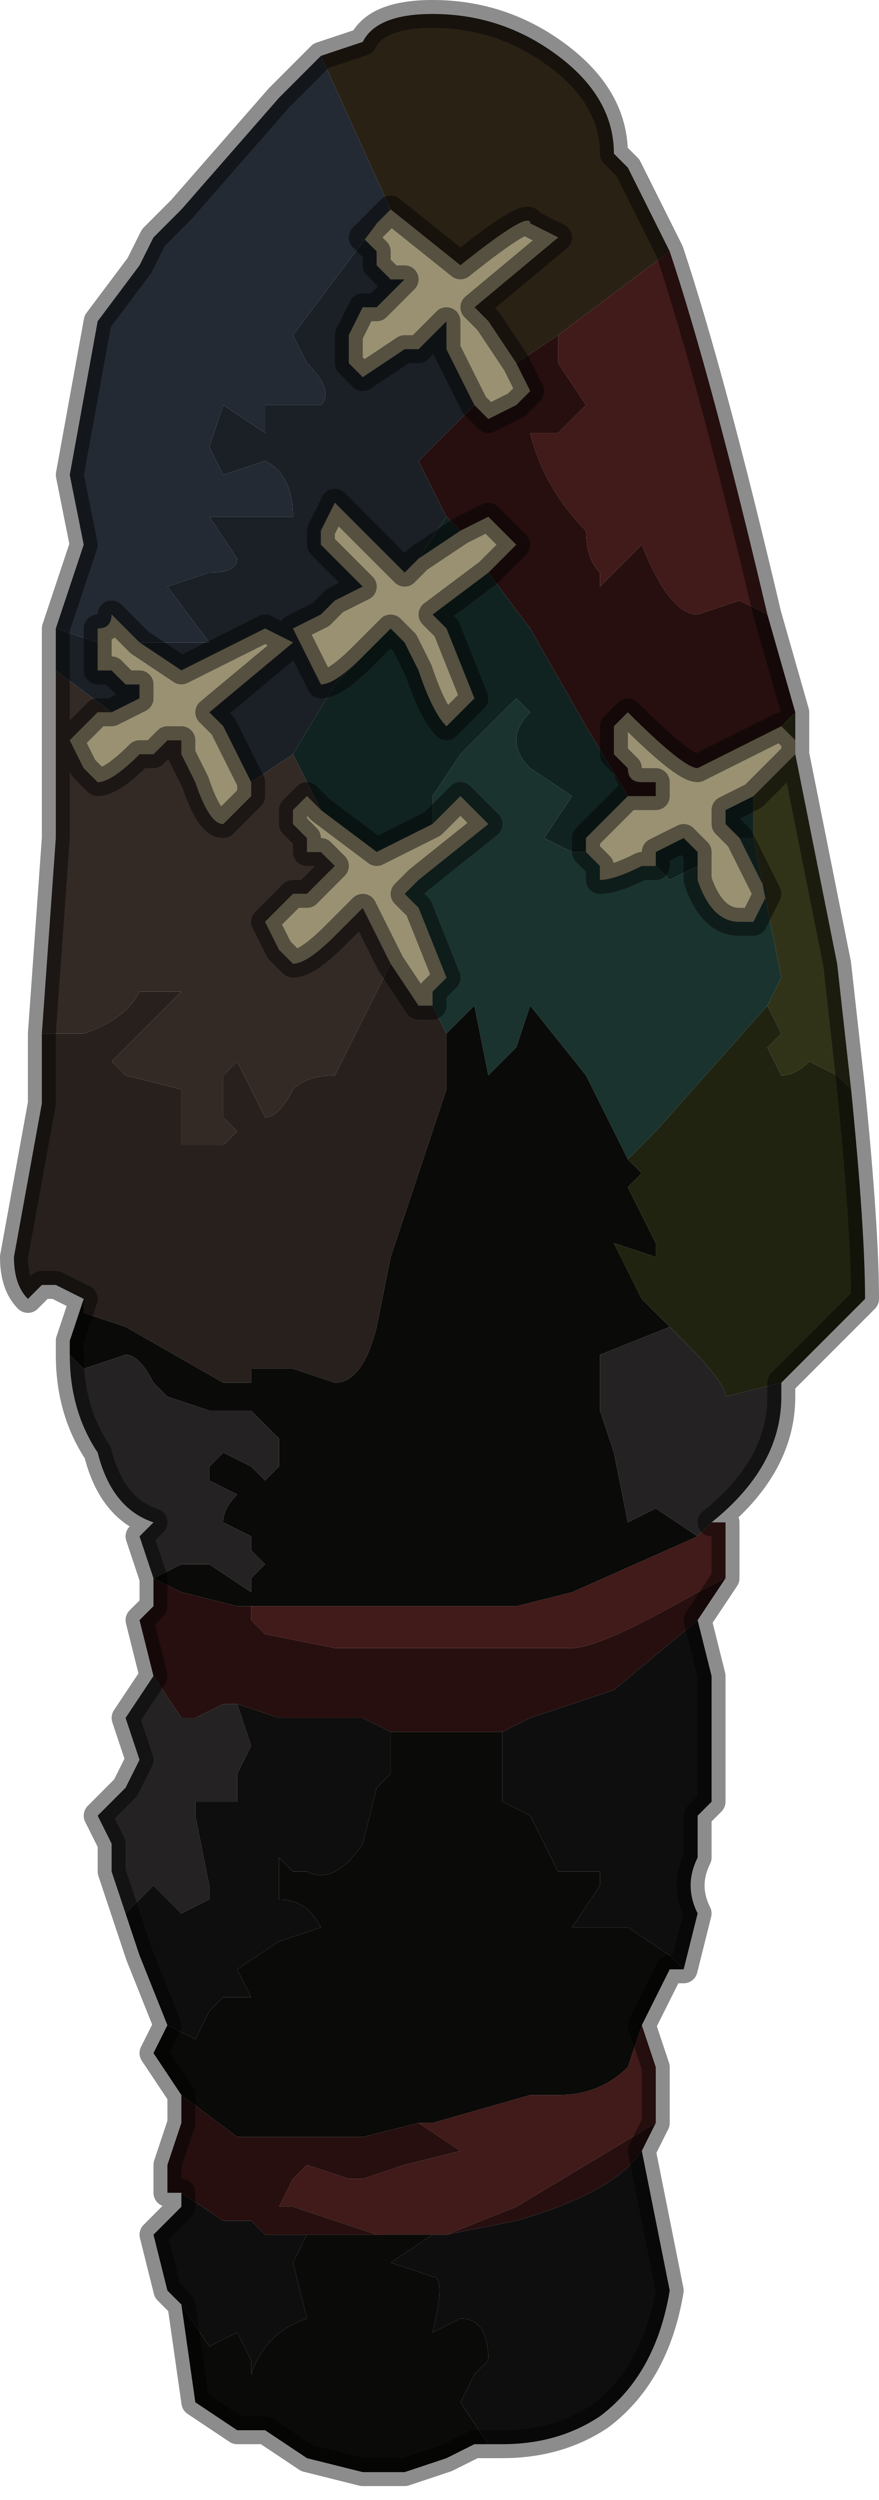 <?xml version="1.0" encoding="UTF-8" standalone="no"?>
<svg xmlns:xlink="http://www.w3.org/1999/xlink" height="8.95px" width="3.15px" xmlns="http://www.w3.org/2000/svg">
  <g transform="matrix(1.0, 0.0, 0.0, 1.0, 1.5, 4.4)">
    <path d="M-0.35 -4.2 L-0.2 -4.25 Q-0.15 -4.35 0.05 -4.35 0.3 -4.35 0.5 -4.2 0.7 -4.05 0.7 -3.85 L0.75 -3.8 0.9 -3.5 0.5 -3.2 0.5 -3.2 0.35 -3.1 0.25 -3.25 0.2 -3.3 0.5 -3.55 0.4 -3.6 Q0.4 -3.65 0.15 -3.45 L0.15 -3.45 -0.1 -3.65 -0.35 -4.2" fill="#2a2115" fill-rule="evenodd" stroke="none"/>
    <path d="M1.35 -1.75 L1.35 -1.7 1.2 -1.55 1.1 -1.5 1.1 -1.45 1.15 -1.4 1.25 -1.2 1.2 -1.1 1.15 -1.1 Q1.05 -1.1 1.0 -1.25 L1.0 -1.3 1.0 -1.35 0.95 -1.4 0.85 -1.35 0.85 -1.3 0.8 -1.3 Q0.7 -1.25 0.65 -1.25 L0.65 -1.3 0.6 -1.35 0.6 -1.4 0.7 -1.5 0.7 -1.5 0.75 -1.55 0.8 -1.55 0.85 -1.55 0.85 -1.6 0.8 -1.6 Q0.75 -1.6 0.75 -1.65 L0.7 -1.7 0.7 -1.8 0.75 -1.85 Q0.95 -1.65 1.0 -1.65 L1.0 -1.65 1.3 -1.8 1.3 -1.8 1.35 -1.75 M-0.1 -3.65 L0.15 -3.45 0.15 -3.45 Q0.4 -3.65 0.4 -3.6 L0.5 -3.55 0.2 -3.3 0.25 -3.25 0.35 -3.1 0.4 -3.0 0.35 -2.95 0.25 -2.9 0.2 -2.95 0.15 -3.05 0.1 -3.15 0.1 -3.25 0.0 -3.15 -0.05 -3.15 -0.2 -3.05 -0.25 -3.1 -0.25 -3.2 -0.2 -3.3 -0.15 -3.3 -0.05 -3.4 -0.05 -3.4 -0.1 -3.4 -0.15 -3.45 -0.15 -3.5 -0.2 -3.55 -0.15 -3.6 -0.15 -3.6 -0.1 -3.65 -0.1 -3.65 M-1.0 -2.1 L-0.85 -2.0 -0.85 -2.0 -0.55 -2.15 -0.45 -2.1 -0.75 -1.85 -0.7 -1.8 -0.6 -1.6 -0.6 -1.55 -0.65 -1.5 Q-0.7 -1.45 -0.7 -1.45 -0.75 -1.45 -0.8 -1.6 L-0.85 -1.7 -0.85 -1.75 -0.9 -1.75 -0.9 -1.75 -0.95 -1.7 -1.0 -1.7 Q-1.1 -1.6 -1.15 -1.6 L-1.2 -1.65 -1.25 -1.75 -1.15 -1.85 -1.1 -1.85 -1.1 -1.85 -1.0 -1.9 -1.0 -1.95 -1.05 -1.95 -1.1 -2.0 -1.15 -2.0 -1.15 -2.1 -1.15 -2.15 Q-1.1 -2.15 -1.1 -2.2 L-1.0 -2.1 M-0.15 -2.1 L-0.2 -2.05 Q-0.3 -1.95 -0.35 -1.95 L-0.4 -2.05 -0.45 -2.15 -0.35 -2.2 -0.3 -2.25 -0.2 -2.3 -0.2 -2.3 -0.25 -2.35 -0.3 -2.4 -0.3 -2.4 -0.35 -2.45 -0.35 -2.5 -0.3 -2.6 -0.05 -2.35 -0.05 -2.35 0.0 -2.4 0.15 -2.5 0.25 -2.55 0.35 -2.45 0.25 -2.35 0.05 -2.2 0.1 -2.15 0.2 -1.9 0.15 -1.85 0.1 -1.8 Q0.05 -1.85 0.0 -2.0 L-0.05 -2.1 -0.1 -2.15 -0.15 -2.1 -0.15 -2.1 M0.05 -1.45 Q0.15 -1.55 0.15 -1.55 L0.25 -1.45 0.0 -1.25 -0.05 -1.2 -0.05 -1.2 0.0 -1.15 0.1 -0.9 0.05 -0.85 0.05 -0.8 0.0 -0.8 -0.1 -0.95 -0.1 -0.95 -0.15 -1.05 -0.2 -1.15 -0.25 -1.1 -0.3 -1.05 Q-0.4 -0.95 -0.45 -0.95 L-0.5 -1.0 -0.55 -1.1 -0.45 -1.2 -0.4 -1.2 -0.3 -1.3 -0.3 -1.3 -0.35 -1.35 -0.4 -1.35 -0.4 -1.4 -0.45 -1.45 -0.45 -1.5 Q-0.4 -1.55 -0.4 -1.55 L-0.35 -1.5 -0.15 -1.35 -0.15 -1.35 0.05 -1.45" fill="#9a9173" fill-rule="evenodd" stroke="none"/>
    <path d="M-1.3 -2.0 L-1.3 -2.15 -1.15 -2.1 -1.15 -2.0 -1.1 -2.0 -1.05 -1.95 -1.0 -1.95 -1.0 -1.9 -1.1 -1.85 -1.3 -2.0 M-0.15 -3.6 L-0.2 -3.55 -0.15 -3.5 -0.15 -3.45 -0.1 -3.4 -0.05 -3.4 -0.05 -3.4 -0.15 -3.3 -0.2 -3.3 -0.25 -3.2 -0.25 -3.1 -0.2 -3.05 -0.05 -3.15 0.0 -3.15 0.1 -3.25 0.1 -3.15 0.15 -3.05 0.2 -2.95 0.0 -2.75 0.1 -2.55 0.0 -2.4 -0.05 -2.35 -0.05 -2.35 -0.3 -2.6 -0.35 -2.5 -0.35 -2.45 -0.3 -2.4 -0.3 -2.4 -0.25 -2.35 -0.2 -2.3 -0.2 -2.3 -0.3 -2.25 -0.35 -2.2 -0.45 -2.15 -0.4 -2.05 -0.35 -1.95 Q-0.3 -1.95 -0.2 -2.05 L-0.15 -2.1 -0.3 -1.95 -0.45 -1.7 -0.6 -1.6 -0.7 -1.8 -0.75 -1.85 -0.45 -2.1 -0.55 -2.15 -0.85 -2.0 -0.85 -2.0 -1.0 -2.1 -0.75 -2.1 -0.9 -2.3 -0.75 -2.35 Q-0.65 -2.35 -0.65 -2.4 L-0.75 -2.55 -0.45 -2.55 Q-0.45 -2.7 -0.55 -2.75 L-0.7 -2.7 -0.75 -2.8 -0.7 -2.95 -0.55 -2.85 -0.55 -2.95 -0.35 -2.95 Q-0.3 -3.0 -0.4 -3.1 L-0.45 -3.2 -0.3 -3.4 -0.15 -3.6 M-0.9 -1.75 L-0.9 -1.75 -0.85 -1.75 -0.9 -1.75" fill="#1b2027" fill-rule="evenodd" stroke="none"/>
    <path d="M0.9 -3.5 Q1.05 -3.05 1.25 -2.2 L1.25 -2.2 1.15 -2.25 1.0 -2.2 Q0.9 -2.2 0.8 -2.45 L0.8 -2.45 0.65 -2.3 0.65 -2.35 Q0.6 -2.4 0.6 -2.5 0.45 -2.65 0.4 -2.85 L0.5 -2.85 0.6 -2.95 0.5 -3.1 0.5 -3.2 0.9 -3.5 M1.05 1.05 L1.1 1.05 1.1 1.25 1.0 1.3 Q0.65 1.5 0.55 1.5 L0.4 1.5 -0.25 1.5 -0.3 1.5 -0.55 1.45 -0.6 1.4 -0.6 1.35 -0.6 1.35 -0.25 1.35 0.35 1.35 0.55 1.3 1.0 1.1 1.05 1.05 M0.8 2.85 L0.85 3.0 0.85 3.2 0.35 3.5 0.1 3.6 0.05 3.6 0.0 3.6 -0.05 3.6 -0.05 3.6 -0.15 3.6 -0.45 3.5 -0.5 3.5 -0.45 3.4 -0.4 3.35 -0.25 3.4 -0.2 3.4 -0.05 3.35 0.15 3.3 0.0 3.2 0.0 3.2 0.05 3.2 0.4 3.1 0.5 3.1 Q0.65 3.1 0.75 3.0 L0.8 2.85" fill="#411a1a" fill-rule="evenodd" stroke="none"/>
    <path d="M1.25 -2.2 L1.35 -1.85 1.3 -1.8 1.3 -1.8 1.0 -1.65 1.0 -1.65 Q0.95 -1.65 0.75 -1.85 L0.7 -1.8 0.7 -1.7 0.75 -1.65 Q0.75 -1.6 0.8 -1.6 L0.85 -1.6 0.85 -1.55 0.8 -1.55 0.75 -1.55 0.6 -1.8 0.4 -2.15 0.25 -2.35 0.35 -2.45 0.25 -2.55 0.15 -2.5 0.1 -2.55 0.0 -2.75 0.2 -2.95 0.25 -2.9 0.35 -2.95 0.4 -3.0 0.35 -3.1 0.5 -3.2 0.5 -3.2 0.5 -3.1 0.6 -2.95 0.5 -2.85 0.4 -2.85 Q0.45 -2.65 0.6 -2.5 0.6 -2.4 0.65 -2.35 L0.65 -2.3 0.8 -2.45 0.8 -2.45 Q0.9 -2.2 1.0 -2.2 L1.15 -2.25 1.25 -2.2 1.25 -2.2 M1.1 1.25 L1.0 1.4 0.7 1.65 0.4 1.75 0.3 1.8 -0.1 1.8 -0.1 1.8 -0.2 1.75 -0.3 1.75 -0.5 1.75 -0.65 1.7 -0.7 1.7 -0.8 1.75 -0.85 1.75 -0.95 1.6 -0.95 1.6 -1.0 1.4 -0.95 1.35 -0.95 1.25 -0.85 1.3 -0.65 1.35 -0.6 1.35 -0.6 1.4 -0.55 1.45 -0.3 1.5 -0.25 1.5 0.4 1.5 0.55 1.5 Q0.65 1.5 1.0 1.3 L1.1 1.25 M0.85 3.2 L0.8 3.3 Q0.7 3.45 0.35 3.55 L0.1 3.6 0.35 3.5 0.85 3.2 M-0.85 3.45 L-0.9 3.45 -0.9 3.35 -0.85 3.2 -0.85 3.1 -0.85 3.1 -0.65 3.25 -0.65 3.25 -0.45 3.25 -0.2 3.25 0.0 3.2 0.0 3.2 0.15 3.3 -0.05 3.35 -0.2 3.4 -0.25 3.4 -0.4 3.35 -0.45 3.4 -0.5 3.5 -0.45 3.5 -0.15 3.6 -0.05 3.6 -0.15 3.6 -0.4 3.6 -0.45 3.6 -0.55 3.6 -0.6 3.55 -0.7 3.55 -0.85 3.45" fill="#270f0f" fill-rule="evenodd" stroke="none"/>
    <path d="M-0.45 -1.7 L-0.3 -1.95 -0.15 -2.1 -0.15 -2.1 -0.1 -2.15 -0.05 -2.1 0.0 -2.0 Q0.05 -1.85 0.1 -1.8 L0.15 -1.85 0.2 -1.9 0.1 -2.15 0.05 -2.2 0.25 -2.35 0.4 -2.15 0.6 -1.8 0.75 -1.55 0.7 -1.5 0.7 -1.5 0.6 -1.4 0.6 -1.35 0.55 -1.35 Q0.55 -1.35 0.45 -1.4 L0.55 -1.55 0.4 -1.65 Q0.3 -1.75 0.4 -1.85 L0.35 -1.9 0.35 -1.9 0.15 -1.7 0.05 -1.55 0.05 -1.45 -0.15 -1.35 -0.15 -1.35 -0.35 -1.5 -0.45 -1.7 M0.0 -2.4 L0.1 -2.55 0.15 -2.5 0.0 -2.4 M1.2 -1.4 L1.15 -1.4 1.1 -1.45 1.1 -1.5 1.2 -1.55 1.2 -1.4 M1.0 -1.3 L0.9 -1.25 0.85 -1.3 0.85 -1.35 0.95 -1.4 1.0 -1.35 1.0 -1.3 M0.0 -1.25 L-0.05 -1.2 -0.05 -1.2 0.0 -1.25" fill="#112320" fill-rule="evenodd" stroke="none"/>
    <path d="M1.35 -1.85 L1.35 -1.75 1.3 -1.8 1.35 -1.85 M1.35 -1.7 L1.5 -0.95 1.55 -0.5 1.5 -0.55 1.4 -0.6 Q1.35 -0.55 1.3 -0.55 L1.3 -0.55 1.25 -0.65 1.3 -0.7 1.25 -0.8 1.3 -0.9 1.2 -1.4 1.2 -1.55 1.35 -1.7" fill="#313319" fill-rule="evenodd" stroke="none"/>
    <path d="M1.15 -1.4 L1.2 -1.4 1.3 -0.9 1.25 -0.8 0.85 -0.35 0.75 -0.25 0.65 -0.45 0.6 -0.55 0.4 -0.8 0.35 -0.65 0.25 -0.55 0.2 -0.8 0.2 -0.8 0.1 -0.7 0.05 -0.8 0.05 -0.85 0.1 -0.9 0.0 -1.15 -0.05 -1.2 0.0 -1.25 0.25 -1.45 0.15 -1.55 Q0.15 -1.55 0.05 -1.45 L0.05 -1.55 0.15 -1.7 0.35 -1.9 0.35 -1.9 0.4 -1.85 Q0.3 -1.75 0.4 -1.65 L0.55 -1.55 0.45 -1.4 Q0.55 -1.35 0.55 -1.35 L0.6 -1.35 0.65 -1.3 0.65 -1.25 Q0.7 -1.25 0.8 -1.3 L0.85 -1.3 0.9 -1.25 1.0 -1.3 1.0 -1.25 Q1.05 -1.1 1.15 -1.1 L1.2 -1.1 1.25 -1.2 1.15 -1.4" fill="#1a332f" fill-rule="evenodd" stroke="none"/>
    <path d="M-1.2 0.25 L-1.3 0.2 -1.35 0.2 -1.4 0.25 Q-1.45 0.2 -1.45 0.1 L-1.35 -0.45 -1.35 -0.7 -1.2 -0.7 Q-1.05 -0.75 -1.0 -0.85 L-0.85 -0.85 -0.9 -0.8 -1.1 -0.6 -1.05 -0.55 -0.85 -0.5 -0.85 -0.3 -0.75 -0.3 -0.7 -0.3 -0.65 -0.35 -0.7 -0.4 -0.7 -0.55 -0.65 -0.6 -0.6 -0.5 -0.55 -0.4 Q-0.5 -0.4 -0.45 -0.5 -0.4 -0.55 -0.3 -0.55 L-0.1 -0.95 0.0 -0.8 0.05 -0.8 0.1 -0.7 0.1 -0.5 0.0 -0.2 -0.1 0.1 -0.15 0.35 Q-0.2 0.55 -0.3 0.55 L-0.3 0.55 -0.45 0.5 -0.6 0.5 -0.6 0.55 -0.7 0.55 -1.05 0.35 -1.2 0.3 -1.2 0.25" fill="#27201d" fill-rule="evenodd" stroke="none"/>
    <path d="M0.95 2.65 L0.9 2.65 0.85 2.75 0.8 2.85 0.75 3.0 Q0.65 3.1 0.5 3.1 L0.4 3.1 0.05 3.2 0.0 3.2 -0.2 3.25 -0.45 3.25 -0.65 3.25 -0.65 3.25 -0.85 3.1 -0.85 3.1 -0.95 2.95 -0.9 2.85 -0.8 2.9 -0.75 2.8 -0.7 2.75 -0.6 2.75 -0.6 2.75 -0.65 2.65 -0.5 2.55 -0.5 2.55 -0.35 2.5 Q-0.4 2.4 -0.5 2.4 L-0.5 2.25 -0.5 2.25 -0.45 2.3 -0.4 2.3 Q-0.3 2.35 -0.2 2.2 L-0.15 2.0 -0.1 1.95 -0.1 1.8 0.3 1.8 0.3 1.85 Q0.3 2.0 0.3 2.05 L0.4 2.1 0.5 2.3 0.65 2.3 0.65 2.35 0.55 2.5 0.75 2.5 0.9 2.6 0.95 2.65 M0.3 4.35 L0.25 4.35 0.2 4.35 0.1 4.4 -0.05 4.45 -0.2 4.45 -0.4 4.4 -0.55 4.3 -0.6 4.3 -0.65 4.3 -0.8 4.2 -0.85 3.85 -0.75 4.0 -0.65 3.95 -0.6 4.05 -0.6 4.1 Q-0.55 3.95 -0.4 3.9 L-0.45 3.7 -0.4 3.6 -0.15 3.6 -0.05 3.6 -0.05 3.6 0.0 3.6 0.05 3.6 -0.1 3.7 0.05 3.75 Q0.1 3.75 0.05 3.95 L0.15 3.9 Q0.25 3.9 0.25 4.05 L0.2 4.1 0.15 4.2 0.25 4.35 0.3 4.35 M-0.95 1.25 L-0.95 1.25 -0.85 1.2 -0.75 1.2 -0.6 1.3 -0.6 1.25 -0.55 1.2 -0.6 1.15 -0.6 1.1 -0.7 1.05 Q-0.7 1.0 -0.65 0.95 L-0.75 0.9 -0.75 0.85 -0.7 0.8 -0.6 0.85 -0.55 0.9 -0.5 0.85 -0.5 0.75 -0.6 0.65 -0.75 0.65 -0.9 0.6 -0.95 0.55 -0.95 0.55 Q-1.0 0.45 -1.05 0.45 L-1.2 0.5 -1.25 0.45 -1.25 0.4 -1.2 0.25 -1.2 0.3 -1.05 0.35 -0.7 0.55 -0.6 0.55 -0.6 0.5 -0.45 0.5 -0.3 0.55 -0.3 0.55 Q-0.2 0.55 -0.15 0.35 L-0.1 0.1 0.0 -0.2 0.1 -0.5 0.1 -0.7 0.2 -0.8 0.2 -0.8 0.25 -0.55 0.35 -0.65 0.4 -0.8 0.6 -0.55 0.65 -0.45 0.75 -0.25 0.8 -0.2 0.75 -0.15 0.85 0.05 0.85 0.1 0.7 0.05 0.8 0.25 0.9 0.35 0.65 0.45 0.65 0.65 0.7 0.8 0.75 1.05 0.85 1.0 1.0 1.1 0.55 1.3 0.35 1.35 -0.25 1.35 -0.6 1.35 -0.6 1.35 -0.65 1.35 -0.85 1.3 -0.95 1.25" fill="#0a0a08" fill-rule="evenodd" stroke="none"/>
    <path d="M1.55 -0.5 Q1.6 0.0 1.6 0.25 L1.3 0.55 1.1 0.6 Q1.1 0.55 0.95 0.4 L0.9 0.35 0.8 0.25 0.7 0.05 0.85 0.1 0.85 0.05 0.75 -0.15 0.8 -0.2 0.75 -0.25 0.85 -0.35 1.25 -0.8 1.3 -0.7 1.25 -0.65 1.3 -0.55 1.3 -0.55 Q1.35 -0.55 1.4 -0.6 L1.5 -0.55 1.55 -0.5" fill="#212311" fill-rule="evenodd" stroke="none"/>
    <path d="M-1.3 -2.15 L-1.3 -2.15 -1.25 -2.3 -1.2 -2.45 -1.25 -2.7 -1.15 -3.25 -1.0 -3.45 -0.95 -3.55 -0.85 -3.65 -0.5 -4.05 -0.35 -4.2 -0.1 -3.65 -0.1 -3.65 -0.15 -3.6 -0.15 -3.6 -0.3 -3.4 -0.45 -3.2 -0.4 -3.1 Q-0.3 -3.0 -0.35 -2.95 L-0.55 -2.95 -0.55 -2.85 -0.7 -2.95 -0.75 -2.8 -0.7 -2.7 -0.55 -2.75 Q-0.45 -2.7 -0.45 -2.55 L-0.75 -2.55 -0.65 -2.4 Q-0.65 -2.35 -0.75 -2.35 L-0.9 -2.3 -0.75 -2.1 -1.0 -2.1 -1.1 -2.2 Q-1.1 -2.15 -1.15 -2.15 L-1.15 -2.1 -1.3 -2.15" fill="#232a33" fill-rule="evenodd" stroke="none"/>
    <path d="M-1.35 -0.7 L-1.3 -1.4 -1.3 -2.0 -1.1 -1.85 -1.1 -1.85 -1.15 -1.85 -1.25 -1.75 -1.2 -1.65 -1.15 -1.6 Q-1.1 -1.6 -1.0 -1.7 L-0.95 -1.7 -0.9 -1.75 -0.85 -1.75 -0.85 -1.7 -0.8 -1.6 Q-0.75 -1.45 -0.7 -1.45 -0.7 -1.45 -0.65 -1.5 L-0.6 -1.55 -0.6 -1.6 -0.45 -1.7 -0.35 -1.5 -0.4 -1.55 Q-0.4 -1.55 -0.45 -1.5 L-0.45 -1.45 -0.4 -1.4 -0.4 -1.35 -0.35 -1.35 -0.3 -1.3 -0.3 -1.3 -0.4 -1.2 -0.45 -1.2 -0.55 -1.1 -0.5 -1.0 -0.45 -0.95 Q-0.4 -0.95 -0.3 -1.05 L-0.25 -1.1 -0.2 -1.15 -0.15 -1.05 -0.1 -0.95 -0.1 -0.95 -0.3 -0.55 Q-0.4 -0.55 -0.45 -0.5 -0.5 -0.4 -0.55 -0.4 L-0.6 -0.5 -0.65 -0.6 -0.7 -0.55 -0.7 -0.4 -0.65 -0.35 -0.7 -0.3 -0.75 -0.3 -0.85 -0.3 -0.85 -0.5 -1.05 -0.55 -1.1 -0.6 -0.9 -0.8 -0.85 -0.85 -1.0 -0.85 Q-1.05 -0.75 -1.2 -0.7 L-1.35 -0.7" fill="#332a26" fill-rule="evenodd" stroke="none"/>
    <path d="M1.3 0.55 L1.3 0.6 Q1.3 0.85 1.05 1.05 L1.0 1.1 0.85 1.0 0.75 1.05 0.7 0.8 0.65 0.65 0.65 0.45 0.9 0.35 0.95 0.4 Q1.1 0.55 1.1 0.6 L1.3 0.55 M-1.05 2.45 L-1.1 2.3 -1.1 2.2 -1.15 2.1 -1.05 2.0 -1.05 2.0 -1.0 1.9 -1.0 1.9 -1.05 1.75 -0.95 1.6 -0.95 1.6 -0.85 1.75 -0.8 1.75 -0.7 1.7 -0.65 1.7 -0.6 1.85 -0.65 1.95 -0.65 2.05 -0.75 2.05 -0.8 2.05 -0.8 2.1 -0.75 2.35 -0.75 2.4 -0.85 2.45 -0.95 2.35 -1.05 2.45 -1.05 2.45 M-0.95 1.25 L-0.95 1.25 -1.0 1.1 -0.95 1.05 Q-1.1 1.0 -1.15 0.8 -1.25 0.65 -1.25 0.45 L-1.2 0.5 -1.05 0.45 Q-1.0 0.45 -0.95 0.55 L-0.95 0.55 -0.9 0.6 -0.75 0.65 -0.6 0.65 -0.5 0.75 -0.5 0.85 -0.55 0.9 -0.6 0.85 -0.7 0.8 -0.75 0.85 -0.75 0.9 -0.65 0.95 Q-0.7 1.0 -0.7 1.05 L-0.6 1.1 -0.6 1.15 -0.55 1.2 -0.6 1.25 -0.6 1.3 -0.75 1.2 -0.85 1.2 -0.95 1.25" fill="#242223" fill-rule="evenodd" stroke="none"/>
    <path d="M1.0 1.4 L1.05 1.6 1.05 2.0 1.05 2.05 1.0 2.1 1.0 2.25 Q0.95 2.35 1.0 2.45 L0.95 2.65 0.9 2.6 0.75 2.5 0.55 2.5 0.65 2.35 0.65 2.3 0.5 2.3 0.4 2.1 0.3 2.05 Q0.3 2.0 0.3 1.85 L0.3 1.8 0.4 1.75 0.7 1.65 1.0 1.4 M0.8 3.3 L0.85 3.55 0.9 3.8 Q0.85 4.1 0.65 4.25 0.5 4.35 0.3 4.35 L0.25 4.35 0.15 4.2 0.2 4.1 0.25 4.05 Q0.25 3.9 0.15 3.9 L0.05 3.95 Q0.1 3.75 0.05 3.75 L-0.1 3.7 0.05 3.6 0.1 3.6 0.35 3.55 Q0.7 3.45 0.8 3.3 M-0.85 3.85 L-0.9 3.8 -0.95 3.6 -0.85 3.5 -0.85 3.45 -0.7 3.55 -0.6 3.55 -0.55 3.6 -0.45 3.6 -0.4 3.6 -0.45 3.7 -0.4 3.9 Q-0.55 3.95 -0.6 4.1 L-0.6 4.05 -0.65 3.95 -0.75 4.0 -0.85 3.85 M-0.9 2.85 L-1.0 2.6 -1.05 2.45 -1.05 2.45 -0.95 2.35 -0.85 2.45 -0.75 2.4 -0.75 2.35 -0.8 2.1 -0.8 2.05 -0.75 2.05 -0.65 2.05 -0.65 1.95 -0.6 1.85 -0.65 1.7 -0.5 1.75 -0.3 1.75 -0.2 1.75 -0.1 1.8 -0.1 1.8 -0.1 1.95 -0.15 2.0 -0.2 2.2 Q-0.3 2.35 -0.4 2.3 L-0.45 2.3 -0.5 2.25 -0.5 2.25 -0.5 2.4 Q-0.4 2.4 -0.35 2.5 L-0.5 2.55 -0.5 2.55 -0.65 2.65 -0.6 2.75 -0.6 2.75 -0.7 2.75 -0.75 2.8 -0.8 2.9 -0.9 2.85" fill="#0e0e0f" fill-rule="evenodd" stroke="none"/>
    <path d="M-0.35 -4.2 L-0.2 -4.25 Q-0.15 -4.35 0.05 -4.35 0.3 -4.35 0.5 -4.2 0.7 -4.05 0.7 -3.85 L0.75 -3.8 0.9 -3.5 Q1.05 -3.05 1.25 -2.2 L1.35 -1.85 1.35 -1.75 1.35 -1.7 1.5 -0.95 1.55 -0.5 Q1.6 0.0 1.6 0.25 L1.3 0.55 1.3 0.6 Q1.3 0.85 1.05 1.05 L1.1 1.05 1.1 1.25 1.0 1.4 1.05 1.6 1.05 2.0 1.05 2.05 1.0 2.1 1.0 2.25 Q0.95 2.35 1.0 2.45 L0.95 2.65 0.9 2.65 0.85 2.75 0.8 2.85 0.85 3.0 0.85 3.2 0.8 3.3 0.85 3.55 0.9 3.8 Q0.85 4.1 0.65 4.25 0.5 4.35 0.3 4.35 L0.25 4.35 0.2 4.35 0.1 4.4 -0.05 4.45 -0.2 4.45 -0.4 4.4 -0.55 4.3 -0.6 4.3 -0.65 4.3 -0.8 4.2 -0.85 3.85 -0.9 3.8 -0.95 3.6 -0.85 3.5 -0.85 3.45 -0.9 3.45 -0.9 3.35 -0.85 3.2 -0.85 3.1 -0.95 2.95 -0.9 2.85 -1.0 2.6 -1.05 2.45 -1.1 2.3 -1.1 2.2 -1.15 2.1 -1.05 2.0 -1.05 2.0 -1.0 1.9 -1.0 1.9 -1.05 1.75 -0.95 1.6 -1.0 1.4 -0.95 1.35 -0.95 1.25 -0.95 1.25 -0.95 1.25 -1.0 1.1 -0.95 1.05 Q-1.1 1.0 -1.15 0.8 -1.25 0.65 -1.25 0.45 L-1.25 0.4 -1.2 0.25 -1.3 0.2 -1.35 0.2 -1.4 0.25 Q-1.45 0.2 -1.45 0.1 L-1.35 -0.45 -1.35 -0.7 -1.3 -1.4 -1.3 -2.0 -1.3 -2.15 -1.3 -2.15 -1.25 -2.3 -1.2 -2.45 -1.25 -2.7 -1.15 -3.25 -1.0 -3.45 -0.95 -3.55 -0.85 -3.65 -0.5 -4.05 -0.35 -4.2 M-0.1 -3.65 L0.15 -3.45 0.15 -3.45 Q0.4 -3.65 0.4 -3.6 L0.5 -3.55 0.2 -3.3 0.25 -3.25 0.35 -3.1 0.4 -3.0 0.35 -2.95 0.25 -2.9 0.2 -2.95 0.15 -3.05 0.1 -3.15 0.1 -3.25 0.0 -3.15 -0.05 -3.15 -0.2 -3.05 -0.25 -3.1 -0.25 -3.2 -0.2 -3.3 -0.15 -3.3 -0.05 -3.4 -0.05 -3.4 -0.1 -3.4 -0.15 -3.45 -0.15 -3.5 -0.2 -3.55 -0.15 -3.6 -0.15 -3.6 -0.1 -3.65 -0.1 -3.65 M-1.0 -2.1 L-0.85 -2.0 -0.85 -2.0 -0.55 -2.15 -0.45 -2.1 -0.75 -1.85 -0.7 -1.8 -0.6 -1.6 -0.6 -1.55 -0.65 -1.5 Q-0.7 -1.45 -0.7 -1.45 -0.75 -1.45 -0.8 -1.6 L-0.85 -1.7 -0.85 -1.75 -0.9 -1.75 -0.9 -1.75 -0.95 -1.7 -1.0 -1.7 Q-1.1 -1.6 -1.15 -1.6 L-1.2 -1.65 -1.25 -1.75 -1.15 -1.85 -1.1 -1.85 -1.1 -1.85 -1.0 -1.9 -1.0 -1.95 -1.05 -1.95 -1.1 -2.0 -1.15 -2.0 -1.15 -2.1 -1.15 -2.15 Q-1.1 -2.15 -1.1 -2.2 L-1.0 -2.1 M-0.15 -2.1 L-0.2 -2.05 Q-0.3 -1.95 -0.35 -1.95 L-0.4 -2.05 -0.45 -2.15 -0.35 -2.2 -0.3 -2.25 -0.2 -2.3 -0.2 -2.3 -0.25 -2.35 -0.3 -2.4 -0.3 -2.4 -0.35 -2.45 -0.35 -2.5 -0.3 -2.6 -0.05 -2.35 -0.05 -2.35 0.0 -2.4 0.15 -2.5 0.25 -2.55 0.35 -2.45 0.25 -2.35 0.05 -2.2 0.1 -2.15 0.2 -1.9 0.15 -1.85 0.1 -1.8 Q0.05 -1.85 0.0 -2.0 L-0.05 -2.1 -0.1 -2.15 -0.15 -2.1 -0.15 -2.1 M0.75 -1.55 L0.8 -1.55 0.85 -1.55 0.85 -1.6 0.8 -1.6 Q0.75 -1.6 0.75 -1.65 L0.7 -1.7 0.7 -1.8 0.75 -1.85 Q0.95 -1.65 1.0 -1.65 L1.0 -1.65 1.3 -1.8 1.3 -1.8 1.35 -1.75 M1.2 -1.55 L1.1 -1.5 1.1 -1.45 1.15 -1.4 1.25 -1.2 1.2 -1.1 1.15 -1.1 Q1.05 -1.1 1.0 -1.25 L1.0 -1.3 1.0 -1.35 0.95 -1.4 0.85 -1.35 0.85 -1.3 0.8 -1.3 Q0.7 -1.25 0.65 -1.25 L0.65 -1.3 0.6 -1.35 0.6 -1.4 0.7 -1.5 0.7 -1.5 0.75 -1.55 M0.05 -1.45 Q0.15 -1.55 0.15 -1.55 L0.25 -1.45 0.0 -1.25 -0.05 -1.2 -0.05 -1.2 0.0 -1.15 0.1 -0.9 0.05 -0.85 0.05 -0.8 0.0 -0.8 -0.1 -0.95 -0.1 -0.95 -0.15 -1.05 -0.2 -1.15 -0.25 -1.1 -0.3 -1.05 Q-0.4 -0.95 -0.45 -0.95 L-0.5 -1.0 -0.55 -1.1 -0.45 -1.2 -0.4 -1.2 -0.3 -1.3 -0.3 -1.3 -0.35 -1.35 -0.4 -1.35 -0.4 -1.4 -0.45 -1.45 -0.45 -1.5 Q-0.4 -1.55 -0.4 -1.55 L-0.35 -1.5 -0.15 -1.35 -0.15 -1.35 0.05 -1.45 M1.35 -1.7 L1.2 -1.55" fill="none" stroke="#000000" stroke-linecap="round" stroke-linejoin="round" stroke-opacity="0.451" stroke-width="0.1"/>
  </g>
</svg>
